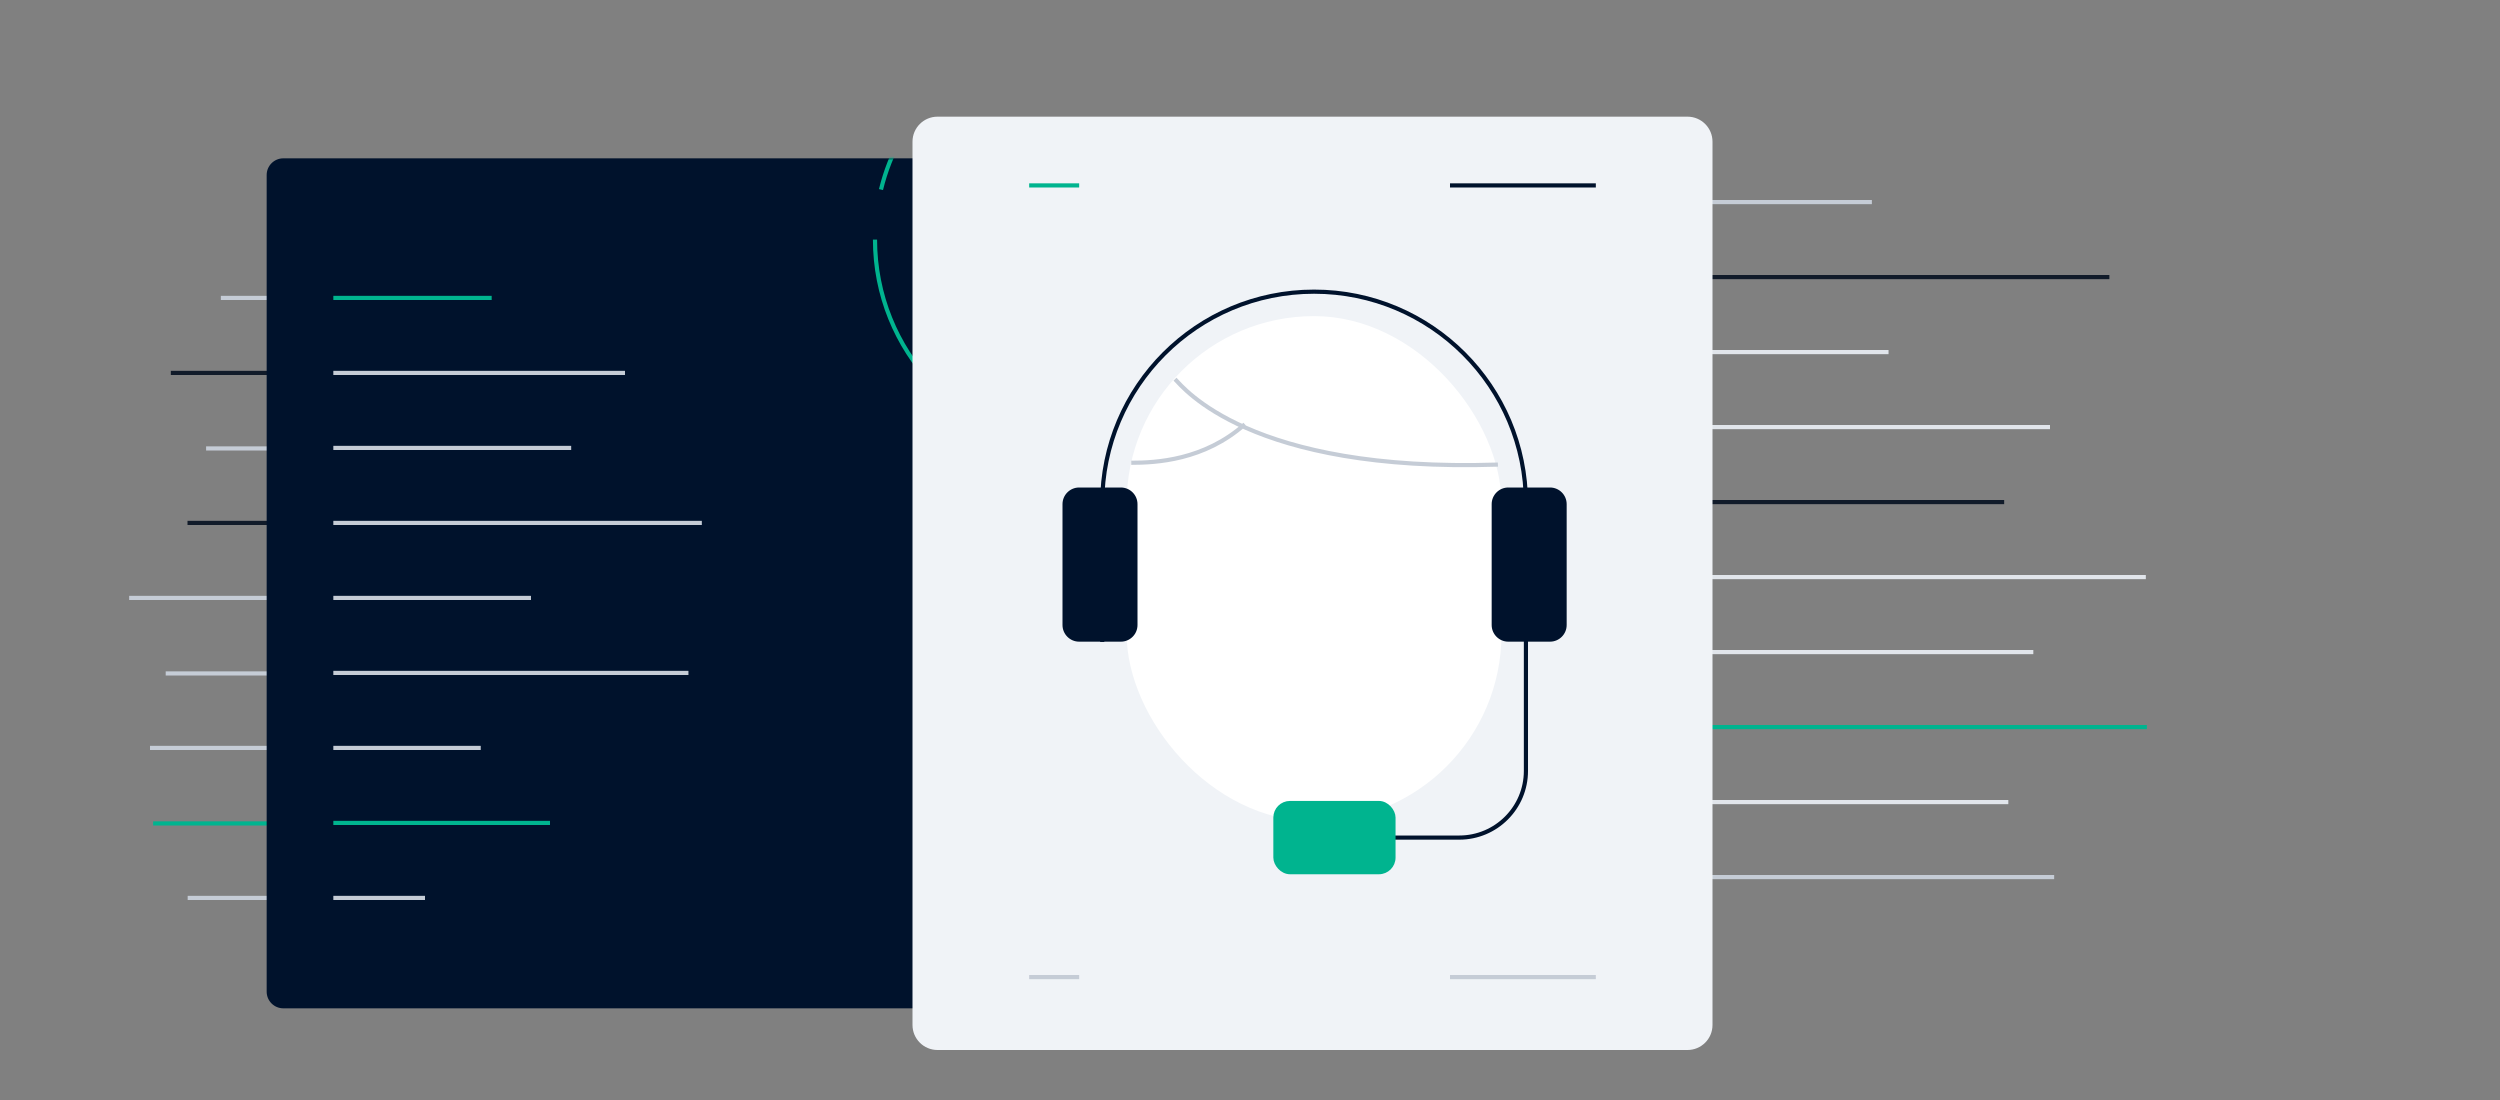 <svg width="600" height="264" viewBox="0 0 600 264" fill="none" xmlns="http://www.w3.org/2000/svg">
<rect x="0" y="0" width="600" height="264" fill="#808080" stroke="none"/>
<mask id="mask0" mask-type="alpha" maskUnits="userSpaceOnUse" x="0" y="0" width="600" height="264">
<rect width="600" height="264" fill="#1F3347"/>
</mask>
<g mask="url(#mask0)">
<path d="M117 215.5L45.041 215.5" stroke="#C5CCD6"/>
<path d="M167 197.625L36.75 197.625" stroke="#00B48F"/>
<path d="M137 179.5L36 179.5" stroke="#C5CCD6"/>
<path d="M117 143.5L31 143.5" stroke="#C5CCD6"/>
<path d="M207 161.625L39.766 161.625" stroke="#C5CCD6"/>
<path d="M117 107.625L49.463 107.625" stroke="#C5CCD6"/>
<path d="M147 89.5L41 89.5" stroke="#111B2A"/>
<path d="M117 71.5L53 71.5" stroke="#C5CCD6"/>
<path d="M167 125.5L45 125.5" stroke="#111B2A"/>
<path d="M493 210.5H385" stroke="#C5CCD6"/>
<path d="M515.25 174.5L385 174.5" stroke="#00B48F"/>
<path d="M488 156.5H385" stroke="#E1E5EB"/>
<path d="M481 120.5H385" stroke="#111B2A"/>
<path d="M515 138.5H385" stroke="#E1E5EB"/>
<path d="M453.25 84.5L385.713 84.5" stroke="#E1E5EB"/>
<path d="M506.25 66.5L385.25 66.5" stroke="#111B2A"/>
<path d="M449.25 48.5L385.25 48.5" stroke="#C5CCD6"/>
<path d="M492 102.5H385" stroke="#E1E5EB"/>
<path d="M482 192.5H385" stroke="#E1E5EB"/>
<path d="M64 42C64 39.791 65.791 38 68 38H231V242H68C65.791 242 64 240.209 64 238V42Z" fill="#00122C"/>
<mask id="mask1" mask-type="alpha" maskUnits="userSpaceOnUse" x="64" y="38" width="167" height="204">
<path d="M64 42C64 39.791 65.791 38 68 38H231V242H68C65.791 242 64 240.209 64 238V42Z" fill="#00122C"/>
</mask>
<g mask="url(#mask1)">
<path d="M210 57.5C210 70.84 215.173 82.972 223.622 92C227.362 95.997 231.744 99.385 236.605 102M236.605 13C229.829 16.646 223.981 21.795 219.508 28M216.331 33C214.173 36.881 212.512 41.077 211.434 45.5" stroke="#00B48F"/>
</g>
<path d="M80 71.5H118" stroke="#00B48F"/>
<path d="M80 89.5H150" stroke="#C5CCD6"/>
<path d="M80 107.5H137.085" stroke="#C5CCD6"/>
<path d="M80 125.5H168.441" stroke="#C5CCD6"/>
<path d="M80 143.5H127.437" stroke="#C5CCD6"/>
<path d="M80 179.5H115.377" stroke="#C5CCD6"/>
<path d="M80 215.5H102" stroke="#C5CCD6"/>
<path d="M80 197.5H132" stroke="#00B48F"/>
<path d="M80 161.5H165.225" stroke="#C5CCD6"/>
<path d="M219 34C219 30.686 221.686 28 225 28H405C408.314 28 411 30.686 411 34V246C411 249.314 408.314 252 405 252H225C221.686 252 219 249.314 219 246V34Z" fill="#F0F3F7"/>
<path d="M259 44.5H247" stroke="#00B48F"/>
<path d="M383 44.5L348 44.5" stroke="#00122C"/>
<path d="M259 234.5H247" stroke="#C5CCD6"/>
<path d="M383 234.5H348" stroke="#C5CCD6"/>
<rect x="270.4" y="75.867" width="89.956" height="121.244" rx="44.978" fill="white"/>
<path d="M282 91C283.955 92.956 299.856 113.456 359.5 111.5M271.5 111.066C277.367 111.066 288.978 110.51 298.755 101.83" stroke="#C5CCD6"/>
<path d="M333.955 201.022H350.222C359.059 201.022 366.222 193.859 366.222 185.022V120.844C366.222 92.764 343.458 70 315.378 70V70C287.297 70 264.533 92.764 264.533 120.844V154.067" stroke="#00122C"/>
<path d="M273 150V121C273 118.791 271.209 117 269 117H264H259C256.791 117 255 118.791 255 121V150C255 152.209 256.791 154 259 154H269C271.209 154 273 152.209 273 150Z" fill="#00122C"/>
<path d="M376 150V121C376 118.791 374.209 117 372 117H367H362C359.791 117 358 118.791 358 121V150C358 152.209 359.791 154 362 154H372C374.209 154 376 152.209 376 150Z" fill="#00122C"/>
<rect x="306.1" y="192.723" width="28.333" height="16.6" rx="3.5" fill="#00B48F" stroke="#00B48F"/>
</g>
</svg>
